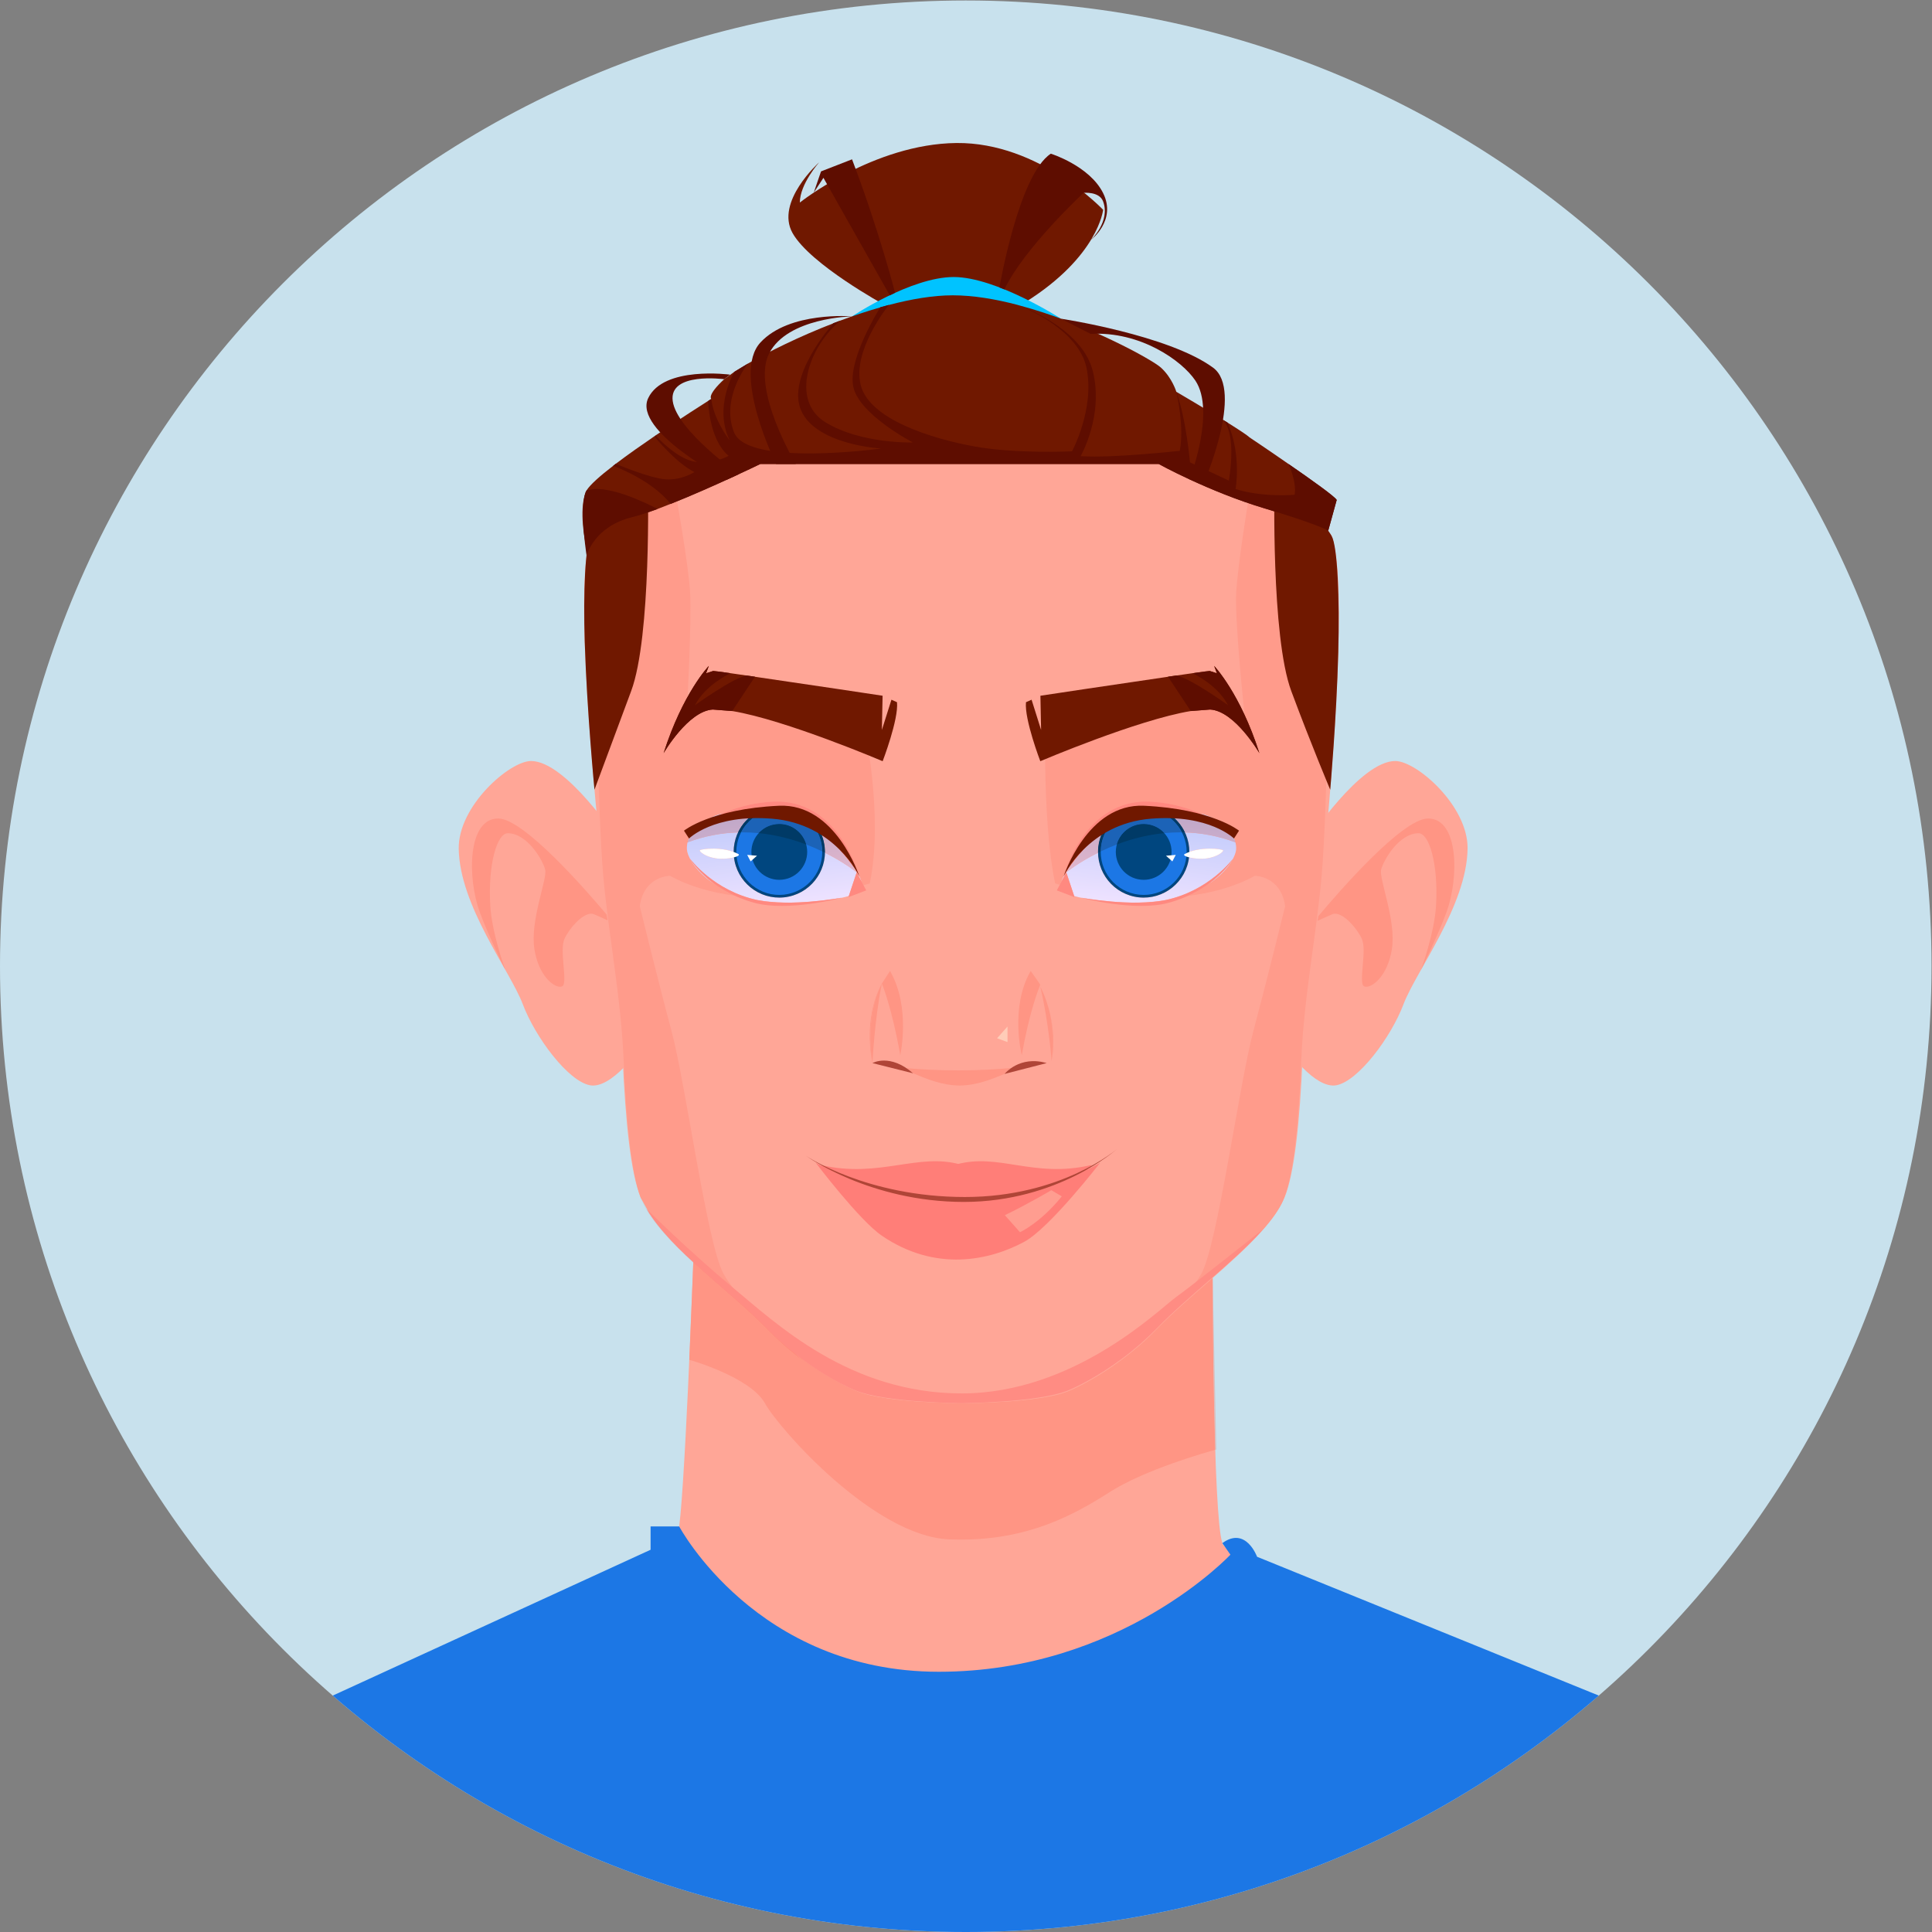 <?xml version="1.0" encoding="UTF-8" standalone="no"?>
<!-- Created with Inkscape (http://www.inkscape.org/) -->

<svg
   version="1.1"
   id="svg2"
   width="28"
   height="28"
   viewBox="0 0 28 28"
   sodipodi:docname="white man.eps"
   xmlns:inkscape="http://www.inkscape.org/namespaces/inkscape"
   xmlns:sodipodi="http://sodipodi.sourceforge.net/DTD/sodipodi-0.dtd"
   xmlns="http://www.w3.org/2000/svg"
   xmlns:svg="http://www.w3.org/2000/svg">
  <rect x="0" y="0" width="28" height="28" fill="#808080" stroke="none"/>
  <defs
     id="defs6">
    <clipPath
       clipPathUnits="userSpaceOnUse"
       id="clipPath18">
      <path
         d="M 210,105 C 210,47.012 162.988,0 105,0 47.012,0 0,47.012 0,105 c 0,57.988 47.012,105 105,105 57.988,0 105,-47.012 105,-105"
         id="path16" />
    </clipPath>
    <clipPath
       clipPathUnits="userSpaceOnUse"
       id="clipPath90">
      <path
         d="M 210,105 C 210,47.012 162.988,0 105,0 47.012,0 0,47.012 0,105 c 0,57.988 47.012,105 105,105 57.988,0 105,-47.012 105,-105"
         id="path88" />
    </clipPath>
    <clipPath
       clipPathUnits="userSpaceOnUse"
       id="clipPath96">
      <path
         d="m 123.113,111.914 c -2.855,0.043 -5.547,0.535 -5.547,0.535 0,0 0.071,-0.019 0.2,-0.051 -0.356,0.075 -0.684,0.153 -0.981,0.239 l -0.855,2.57 -0.528,-1 c 0.067,0.184 0.145,0.371 0.243,0.57 -0.004,-0.007 -0.004,-0.011 -0.004,-0.011 0,0 0.195,0.359 0.566,0.906 -0.184,-0.293 -0.277,-0.465 -0.277,-0.465 0,0 1.289,1.063 3.453,2.137 0.039,-2.469 1.914,-4.578 4.43,-4.852 0.179,-0.019 0.359,-0.027 0.539,-0.027 2.484,0 4.621,1.855 4.921,4.371 0.34,-0.09 0.805,-0.152 1.286,-0.152 0.226,0 0.457,0.015 0.679,0.046 1.149,0.172 1.813,0.735 1.739,0.875 -0.036,0.071 -0.629,0.184 -1.418,0.184 -0.688,0 -1.516,-0.086 -2.25,-0.359 0,0.75 -0.168,1.472 -0.477,2.121 1.742,-0.051 3.586,-0.371 5.484,-1.078 0.102,-0.399 0.098,-0.766 0.032,-1.043 -0.18,-0.762 -1.059,-2.274 -3.004,-3.52 1.922,1.371 2.703,2.774 2.703,2.774 0,0 -2.535,-3.465 -7.285,-4.481 -0.004,-0.004 -0.012,-0.004 -0.016,-0.004 -0.289,-0.051 -0.586,-0.094 -0.894,-0.133 -0.86,-0.101 -1.793,-0.148 -2.739,-0.152 m 11.149,6.758 -0.102,0.215 c 0,0 -0.637,0.715 -1.988,1.422 0.969,-0.414 1.547,-0.766 1.547,-0.766 0,0 -1.082,1.129 -3.235,2.082 2.399,-0.68 3.438,-1.91 3.778,-2.953"
         id="path94" />
    </clipPath>
    <linearGradient
       x1="0"
       y1="0"
       x2="1"
       y2="0"
       gradientUnits="userSpaceOnUse"
       gradientTransform="matrix(1.158,10.732,10.732,-1.158,124.381,111.594)"
       spreadMethod="pad"
       id="linearGradient104">
      <stop
         style="stop-opacity:1;stop-color:#eee2ff"
         offset="0"
         id="stop98" />
      <stop
         style="stop-opacity:1;stop-color:#bdc9fb"
         offset="0.996"
         id="stop100" />
      <stop
         style="stop-opacity:1;stop-color:#bdc9fb"
         offset="1"
         id="stop102" />
    </linearGradient>
    <clipPath
       clipPathUnits="userSpaceOnUse"
       id="clipPath114">
      <path
         d="M 210,105 C 210,47.012 162.988,0 105,0 47.012,0 0,47.012 0,105 c 0,57.988 47.012,105 105,105 57.988,0 105,-47.012 105,-105"
         id="path112" />
    </clipPath>
    <clipPath
       clipPathUnits="userSpaceOnUse"
       id="clipPath140">
      <path
         d="M 210,105 C 210,47.012 162.988,0 105,0 47.012,0 0,47.012 0,105 c 0,57.988 47.012,105 105,105 57.988,0 105,-47.012 105,-105"
         id="path138" />
    </clipPath>
    <clipPath
       clipPathUnits="userSpaceOnUse"
       id="clipPath146">
      <path
         d="m 115.93,115.207 c 0,0 0.093,0.172 0.277,0.465 0.367,0.543 0.906,1.277 1.598,2.039 0.593,0.613 1.273,1.215 2.019,1.766 -0.215,-0.469 -0.355,-0.977 -0.414,-1.516 -0.023,-0.207 -0.031,-0.414 -0.027,-0.617 -2.164,-1.074 -3.453,-2.137 -3.453,-2.137 m 18.386,3.266 c -1.898,0.707 -3.742,1.027 -5.484,1.078 -0.402,0.847 -1.035,1.566 -1.832,2.074 2.102,-0.168 3.949,-0.793 5.172,-1.316 1.351,-0.707 1.988,-1.422 1.988,-1.422 l 0.102,-0.215 c 0.019,-0.067 0.039,-0.133 0.054,-0.199"
         id="path144" />
    </clipPath>
    <linearGradient
       x1="0"
       y1="0"
       x2="1"
       y2="0"
       gradientUnits="userSpaceOnUse"
       gradientTransform="matrix(1.158,10.732,10.732,-1.158,124.381,111.594)"
       spreadMethod="pad"
       id="linearGradient154">
      <stop
         style="stop-opacity:1;stop-color:#eebbcc"
         offset="0"
         id="stop148" />
      <stop
         style="stop-opacity:1;stop-color:#bda7c9"
         offset="0.996"
         id="stop150" />
      <stop
         style="stop-opacity:1;stop-color:#bda7c9"
         offset="1"
         id="stop152" />
    </linearGradient>
    <clipPath
       clipPathUnits="userSpaceOnUse"
       id="clipPath164">
      <path
         d="M 210,105 C 210,47.012 162.988,0 105,0 47.012,0 0,47.012 0,105 c 0,57.988 47.012,105 105,105 57.988,0 105,-47.012 105,-105"
         id="path162" />
    </clipPath>
    <clipPath
       clipPathUnits="userSpaceOnUse"
       id="clipPath182">
      <path
         d="M 210,105 C 210,47.012 162.988,0 105,0 47.012,0 0,47.012 0,105 c 0,57.988 47.012,105 105,105 57.988,0 105,-47.012 105,-105"
         id="path180" />
    </clipPath>
    <clipPath
       clipPathUnits="userSpaceOnUse"
       id="clipPath188">
      <path
         d="m 85.961,111.914 c -0.945,0.004 -1.879,0.051 -2.738,0.152 -0.309,0.039 -0.609,0.082 -0.895,0.133 -0.008,0 -0.012,0 -0.016,0.004 -4.75,1.016 -7.285,4.481 -7.285,4.481 0,0 0.777,-1.403 2.703,-2.774 -1.945,1.246 -2.824,2.758 -3.004,3.52 -0.066,0.277 -0.07,0.644 0.027,1.043 1.898,0.707 3.742,1.027 5.484,1.078 -0.305,-0.649 -0.477,-1.371 -0.477,-2.121 -0.734,0.273 -1.562,0.359 -2.246,0.359 -0.789,0 -1.387,-0.113 -1.422,-0.184 -0.074,-0.14 0.59,-0.703 1.742,-0.875 0.223,-0.031 0.449,-0.046 0.68,-0.046 0.477,0 0.941,0.062 1.285,0.152 0.301,-2.516 2.438,-4.371 4.922,-4.371 0.176,0 0.355,0.008 0.535,0.027 2.519,0.274 4.394,2.383 4.434,4.852 2.16,-1.074 3.449,-2.137 3.449,-2.137 v 0 l -0.855,-2.57 c -0.293,-0.086 -0.621,-0.164 -0.977,-0.239 0.129,0.032 0.199,0.051 0.199,0.051 0,0 -2.691,-0.492 -5.547,-0.535 m 7.707,2.293 -0.527,1 v 0 c 0,0 -0.094,0.176 -0.277,0.465 0.371,-0.547 0.566,-0.906 0.566,-0.906 0,0 0,0.004 0,0.011 0.094,-0.199 0.176,-0.386 0.238,-0.57 m -18.855,4.465 c 0.336,1.043 1.379,2.273 3.773,2.953 -2.152,-0.953 -3.23,-2.082 -3.23,-2.082 0,0 0.574,0.352 1.543,0.766 -1.351,-0.707 -1.984,-1.422 -1.984,-1.422 l -0.102,-0.215"
         id="path186" />
    </clipPath>
    <linearGradient
       x1="0"
       y1="0"
       x2="1"
       y2="0"
       gradientUnits="userSpaceOnUse"
       gradientTransform="matrix(-1.158,10.732,-10.732,-1.158,84.691,111.594)"
       spreadMethod="pad"
       id="linearGradient196">
      <stop
         style="stop-opacity:1;stop-color:#eee2ff"
         offset="0"
         id="stop190" />
      <stop
         style="stop-opacity:1;stop-color:#bdc9fb"
         offset="0.996"
         id="stop192" />
      <stop
         style="stop-opacity:1;stop-color:#bdc9fb"
         offset="1"
         id="stop194" />
    </linearGradient>
    <clipPath
       clipPathUnits="userSpaceOnUse"
       id="clipPath206">
      <path
         d="M 210,105 C 210,47.012 162.988,0 105,0 47.012,0 0,47.012 0,105 c 0,57.988 47.012,105 105,105 57.988,0 105,-47.012 105,-105"
         id="path204" />
    </clipPath>
    <clipPath
       clipPathUnits="userSpaceOnUse"
       id="clipPath232">
      <path
         d="M 210,105 C 210,47.012 162.988,0 105,0 47.012,0 0,47.012 0,105 c 0,57.988 47.012,105 105,105 57.988,0 105,-47.012 105,-105"
         id="path230" />
    </clipPath>
    <clipPath
       clipPathUnits="userSpaceOnUse"
       id="clipPath238">
      <path
         d="m 93.141,115.207 c 0,0 -1.289,1.063 -3.449,2.137 0,0.203 -0.008,0.41 -0.031,0.617 -0.059,0.539 -0.199,1.047 -0.41,1.516 0.746,-0.551 1.426,-1.153 2.019,-1.762 0.688,-0.766 1.227,-1.496 1.594,-2.043 0.184,-0.289 0.277,-0.465 0.277,-0.465 m -18.387,3.266 c 0.016,0.066 0.035,0.132 0.059,0.199 l 0.102,0.215 c 0,0 0.633,0.715 1.984,1.422 1.223,0.523 3.07,1.148 5.176,1.316 -0.797,-0.508 -1.434,-1.227 -1.836,-2.074 -1.742,-0.051 -3.586,-0.371 -5.484,-1.078"
         id="path236" />
    </clipPath>
    <linearGradient
       x1="0"
       y1="0"
       x2="1"
       y2="0"
       gradientUnits="userSpaceOnUse"
       gradientTransform="matrix(-1.158,10.732,-10.732,-1.158,84.691,111.594)"
       spreadMethod="pad"
       id="linearGradient246">
      <stop
         style="stop-opacity:1;stop-color:#eebbcc"
         offset="0"
         id="stop240" />
      <stop
         style="stop-opacity:1;stop-color:#bda7c9"
         offset="0.996"
         id="stop242" />
      <stop
         style="stop-opacity:1;stop-color:#bda7c9"
         offset="1"
         id="stop244" />
    </linearGradient>
    <clipPath
       clipPathUnits="userSpaceOnUse"
       id="clipPath256">
      <path
         d="M 210,105 C 210,47.012 162.988,0 105,0 47.012,0 0,47.012 0,105 c 0,57.988 47.012,105 105,105 57.988,0 105,-47.012 105,-105"
         id="path254" />
    </clipPath>
  </defs>
  <sodipodi:namedview
     id="namedview4"
     pagecolor="#ffffff"
     bordercolor="#000000"
     borderopacity="0.25"
     inkscape:showpageshadow="2"
     inkscape:pageopacity="0.0"
     inkscape:pagecheckerboard="0"
     inkscape:deskcolor="#d1d1d1" />
  <g
     id="g8"
     inkscape:groupmode="layer"
     inkscape:label="ink_ext_XXXXXX"
     transform="matrix(1.333,0,0,-1.333,0,28)">
    <g
       id="g10"
       transform="scale(0.1)">
      <g
         id="g12">
        <g
           id="g14"
           clip-path="url(#clipPath18)">
          <path
             d="M 210,105 C 210,47.012 162.988,0 105,0 47.012,0 0,47.012 0,105 c 0,57.988 47.012,105 105,105 57.988,0 105,-47.012 105,-105"
             style="fill:#c8e1ed;fill-opacity:1;fill-rule:nonzero;stroke:none"
             id="path20" />
          <path
             d="m 75.383,72.973 c 0,0 -0.988,-26.992 -1.672,-29.66 C 73.023,40.645 37.883,25.703 37.883,25.703 H 172.117 c 0,0 -38.187,13.492 -39.219,16.578 -1.027,3.086 -1.054,28.828 -1.054,28.828 l -56.461,1.863"
             style="fill:#ffa697;fill-opacity:1;fill-rule:nonzero;stroke:none"
             id="path22" />
          <path
             d="M 73.844,44.094 H 70.734 V 41.559 L 36.176,25.703 c 0,0 0.59,-35.227 67.867,-36.109 67.281,-0.883 69.785,36.109 69.785,36.109 l -37.156,15.094 c 0,0 -1.219,3.352 -3.774,1.484 l 0.875,-1.258 c 0,0 -11.89,-12.73 -31.707,-12.73 -19.82,0 -28.222,15.801 -28.222,15.801"
             style="fill:#1c77e5;fill-opacity:1;fill-rule:nonzero;stroke:none"
             id="path24" />
          <path
             d="m 132.121,52.426 c -0.266,8.289 -0.277,18.512 -0.277,18.68 v 0 l 0.394,-18.648 c 0,0 -0.039,-0.012 -0.117,-0.031 m -57.18,9.785 v 0 l 0.434,10.586 v 0 c -0.035,-0.93 -0.203,-5.391 -0.434,-10.586"
             style="fill:#d9bfc0;fill-opacity:1;fill-rule:nonzero;stroke:none"
             id="path26" />
          <path
             d="m 104.488,42.664 c -0.429,0 -0.871,0.012 -1.316,0.027 -8.121,0.344 -18.41,11.938 -20.012,14.801 -1.598,2.856 -8.203,4.715 -8.219,4.719 0.231,5.195 0.398,9.656 0.434,10.586 2.742,-2.512 5.887,-5.055 8.246,-7.484 1.262,-1.301 2.574,-2.406 3.812,-3.328 -0.121,0.113 -0.559,0.516 -1.188,1.105 2.949,-2.394 5.707,-3.789 6.922,-4.285 3.199,-1.312 11.488,-1.312 11.488,-1.312 0,0 8.293,0 11.492,1.312 1.047,0.43 3.27,1.539 5.762,3.394 l 0.02,0.012 c 1.242,0.922 2.558,2.031 3.824,3.336 1.758,1.809 3.949,3.684 6.09,5.559 0,-0.168 0.011,-10.391 0.277,-18.68 -0.961,-0.266 -7.644,-2.152 -11.457,-4.59 -3.887,-2.484 -8.797,-5.172 -16.176,-5.172"
             style="fill:#ff9584;fill-opacity:1;fill-rule:nonzero;stroke:none"
             id="path28" />
          <path
             d="m 142.281,118.777 c 0,0 5.614,8.555 9.426,8.536 2.32,-0.012 7.914,-4.879 7.852,-9.528 -0.086,-6.222 -5.594,-13.289 -6.965,-16.914 -1.371,-3.629 -4.926,-8.351 -7.289,-8.809 -2.364,-0.457 -5.442,4.016 -5.442,4.016 0,0 1.149,17.059 2.418,22.699"
             style="fill:#ffa697;fill-opacity:1;fill-rule:nonzero;stroke:none"
             id="path30" />
          <path
             d="m 154.508,104.625 c 0,0 0,0 0,0.004 v 0 -0.004"
             style="fill:#d9bfc0;fill-opacity:1;fill-rule:nonzero;stroke:none"
             id="path32" />
          <path
             d="m 148.547,102.77 c -0.098,0 -0.184,0.015 -0.25,0.054 -0.629,0.344 0.344,3.887 -0.231,5.145 -0.515,1.136 -1.921,2.742 -2.906,2.742 -0.101,0 -0.199,-0.016 -0.293,-0.055 -0.554,-0.226 -1.179,-0.515 -1.617,-0.718 0.02,0.16 0.039,0.32 0.063,0.48 2.121,2.531 9.128,10.645 11.957,10.645 3.355,0 3.355,-6.481 2.003,-10.176 -0.933,-2.551 -2.753,-6.231 -2.765,-6.258 v 0 c 0.004,0.016 1.449,3.976 1.621,6.941 0.266,4.571 -0.746,7.891 -1.902,7.891 0,0 0,0 -0.004,0 -2.121,-0.016 -3.793,-2.914 -4.059,-3.945 -0.266,-1.028 1.676,-5.543 1.16,-8.692 -0.457,-2.797 -2.004,-4.054 -2.777,-4.054"
             style="fill:#ff9584;fill-opacity:1;fill-rule:nonzero;stroke:none"
             id="path34" />
          <path
             d="m 67.152,118.777 c 0,0 -5.617,8.555 -9.426,8.536 -2.32,-0.012 -7.914,-4.879 -7.852,-9.528 0.086,-6.222 5.594,-13.289 6.965,-16.914 1.371,-3.629 4.926,-8.351 7.289,-8.809 2.363,-0.457 5.441,4.016 5.441,4.016 0,0 -1.148,17.059 -2.418,22.699"
             style="fill:#ffa697;fill-opacity:1;fill-rule:nonzero;stroke:none"
             id="path36" />
          <path
             d="m 54.926,104.625 v 0.004 0 c 0,-0.004 0,-0.004 0,-0.004"
             style="fill:#d9bfc0;fill-opacity:1;fill-rule:nonzero;stroke:none"
             id="path38" />
          <path
             d="m 60.887,102.77 c -0.777,0 -2.32,1.257 -2.781,4.054 -0.512,3.149 1.43,7.664 1.164,8.692 -0.266,1.031 -1.938,3.929 -4.059,3.945 -0.004,0 -0.004,0 -0.004,0 -1.156,0 -2.168,-3.32 -1.902,-7.891 0.172,-2.965 1.613,-6.922 1.621,-6.941 v 0 c -0.016,0.031 -1.832,3.707 -2.766,6.258 -1.352,3.695 -1.352,10.176 2.004,10.176 2.769,0 9.539,-7.77 11.816,-10.477 0.023,-0.195 0.051,-0.395 0.074,-0.59 -0.426,0.199 -0.988,0.453 -1.488,0.66 -0.094,0.039 -0.191,0.055 -0.293,0.055 -0.984,0 -2.391,-1.606 -2.906,-2.742 -0.574,-1.258 0.398,-4.801 -0.231,-5.145 -0.07,-0.039 -0.152,-0.054 -0.25,-0.054"
             style="fill:#ff9584;fill-opacity:1;fill-rule:nonzero;stroke:none"
             id="path40" />
          <path
             d="m 143.84,115.113 c -0.617,-6.703 -1.906,-12.953 -2.215,-19.968 -0.301,-7.012 -0.887,-12.711 -1.98,-15.32 -0.489,-1.172 -1.364,-2.391 -2.461,-3.621 l -0.004,-0.004 c -3.117,-3.508 -8.071,-7.195 -11.426,-10.652 -1.266,-1.305 -2.582,-2.414 -3.824,-3.336 l -0.02,-0.012 c -2.492,-1.855 -4.715,-2.965 -5.762,-3.394 -3.199,-1.312 -11.492,-1.312 -11.492,-1.312 0,0 -8.289,0 -11.488,1.312 -1.582,0.648 -5.789,2.812 -9.605,6.742 -3.965,4.086 -10.145,8.484 -12.91,12.527 l -0.984,1.75 c -1.09,2.609 -1.676,8.309 -1.977,15.32 -0.309,7.016 -1.605,13.265 -2.215,19.968 -0.609,6.711 -3.223,31.328 -1.242,36.672 1.984,5.332 27.309,18.293 40.422,18.293 16.328,0 39.532,-16.707 40.121,-18.293 1.985,-5.344 -0.328,-29.961 -0.937,-36.672"
             style="fill:#ffa697;fill-opacity:1;fill-rule:nonzero;stroke:none"
             id="path42" />
          <path
             d="m 142.586,153.805 c -1.512,1.175 -3.723,2.738 -6.398,4.429 0.093,0.485 0.179,0.891 0.25,1.188 2.925,-2.109 5.132,-4.098 6.148,-5.617"
             style="fill:#c8d2da;fill-opacity:1;fill-rule:nonzero;stroke:none"
             id="path44" />
          <path
             d="m 121.695,62.125 c 0.528,0.48 7.2,6.309 8.918,9.438 1.793,3.266 4.106,20.59 5.657,26.387 1.55,5.801 3.453,13.574 3.453,13.574 -0.45,3.309 -3.285,3.309 -3.285,3.309 -2.258,-1.23 -4.786,-1.887 -7.29,-2.18 0.856,0.383 1.582,0.821 2.196,1.258 1.945,1.246 2.824,2.758 3.004,3.52 0.066,0.277 0.07,0.644 -0.032,1.043 0.016,-0.004 0.032,-0.012 0.047,-0.016 v 0 0 l -0.101,0.215 c -0.34,1.043 -1.379,2.273 -3.778,2.953 -1.347,0.594 -3.121,1.125 -5.308,1.266 -0.196,0.011 -0.387,0.019 -0.574,0.019 -6.7,0 -8.868,-7.801 -8.957,-8.133 -0.098,-0.199 -0.176,-0.386 -0.243,-0.57 l -0.183,-0.348 c -0.324,0.09 -0.5,0.145 -0.5,0.145 -1.539,7.32 -1.004,19.996 -1.004,19.996 l 2.504,-2.312 13.203,3.074 5.894,-2.449 c 0,0 -1.105,10.296 -0.91,13.41 0.172,2.703 1.168,9.336 1.782,12.511 2.675,-1.691 4.886,-3.254 6.398,-4.429 0.219,-0.325 0.383,-0.629 0.484,-0.907 1.981,-5.324 1.219,-31.496 0.614,-38.183 -0.614,-6.684 -1.899,-12.914 -2.207,-19.902 -0.301,-6.988 -0.84,-12.691 -1.973,-15.27 -1.82,-4.137 -8.965,-8.992 -13.492,-13.66 -1.266,-1.301 -3.074,-2.836 -4.317,-3.758 m -1.789,57.531 c 0.004,0 0.004,0.004 0.004,0.004 v 0 c 0,0 0,-0.004 -0.004,-0.004"
             style="fill:#ff9b8b;fill-opacity:1;fill-rule:nonzero;stroke:none"
             id="path46" />
          <path
             d="m 75.375,72.797 c -2.519,2.309 -4.695,4.594 -5.598,6.746 -0.055,0.129 -0.105,0.262 -0.16,0.406 0.019,-0.043 0.035,-0.086 0.051,-0.125 l 0.984,-1.75 c 1.133,-1.656 2.84,-3.371 4.731,-5.101 v 0 0 L 75.375,72.797"
             style="fill:#c8d2da;fill-opacity:1;fill-rule:nonzero;stroke:none"
             id="path48" />
          <path
             d="m 75.383,72.973 v 0 0 0 0"
             style="fill:#ff9b8b;fill-opacity:1;fill-rule:nonzero;stroke:none"
             id="path50" />
          <path
             d="m 75.375,72.797 v 0 l 0.008,0.176 c 0,-0.004 -0.004,-0.062 -0.008,-0.176"
             style="fill:#d9b2b1;fill-opacity:1;fill-rule:nonzero;stroke:none"
             id="path52" />
          <path
             d="m 87.434,61.984 c -1.238,0.922 -2.551,2.027 -3.812,3.328 -2.359,2.43 -5.504,4.973 -8.246,7.484 0.004,0.113 0.008,0.172 0.008,0.176 v 0 0 c 2.727,-2.492 5.836,-5.016 8.18,-7.426 0.887,-0.914 1.793,-1.73 2.684,-2.457 0.629,-0.59 1.066,-0.992 1.188,-1.105"
             style="fill:#ff8b79;fill-opacity:1;fill-rule:nonzero;stroke:none"
             id="path54" />
          <path
             d="m 69.891,157.129 c 0.867,0.734 1.859,1.508 2.953,2.293 0.027,-0.109 0.059,-0.234 0.09,-0.375 -1.09,-0.649 -2.109,-1.289 -3.043,-1.918"
             style="fill:#c8d2da;fill-opacity:1;fill-rule:nonzero;stroke:none"
             id="path56" />
          <path
             d="m 86.246,63.09 c -0.891,0.727 -1.797,1.543 -2.684,2.457 -2.344,2.41 -5.453,4.934 -8.18,7.426 v 0 c -1.891,1.73 -3.598,3.445 -4.731,5.101 l -0.984,1.75 c -0.016,0.039 -0.031,0.082 -0.051,0.125 -0.988,2.754 -1.527,8.219 -1.812,14.863 -0.309,6.989 -1.594,13.219 -2.207,19.902 -0.609,6.687 -1.367,32.859 0.613,38.183 0.406,1.094 1.727,2.575 3.68,4.231 0.934,0.629 1.953,1.269 3.043,1.918 0.582,-2.574 1.906,-10.371 2.094,-13.324 0.192,-3.114 -0.332,-12.789 -0.332,-12.789 l 5.562,1.414 13.789,-4.403 -0.086,1.16 c 0,0 2.141,-9.781 0.602,-17.101 0,0 -0.242,-0.074 -0.684,-0.191 l -0.211,0.394 c -0.062,0.184 -0.145,0.371 -0.238,0.57 -0.09,0.332 -2.258,8.133 -8.961,8.133 -0.188,0 -0.375,-0.008 -0.57,-0.019 -2.191,-0.141 -3.961,-0.672 -5.312,-1.266 -2.394,-0.68 -3.438,-1.91 -3.773,-2.953 l -0.102,-0.215 c 0.016,0.004 0.031,0.012 0.043,0.016 -0.098,-0.399 -0.094,-0.766 -0.027,-1.043 0.18,-0.762 1.059,-2.274 3.004,-3.52 0.59,-0.426 1.293,-0.847 2.113,-1.222 -2.41,0.308 -4.828,0.96 -7,2.144 0,0 -2.84,0 -3.285,-3.309 0,0 1.902,-7.773 3.453,-13.574 1.551,-5.797 3.859,-23.121 5.652,-26.387 1.324,-2.41 5.492,-6.496 7.582,-8.473 m 2.918,56.566 c 0,0 0,0.004 -0.004,0.004 v 0 c 0.004,0 0.004,-0.004 0.004,-0.004"
             style="fill:#ff9b8b;fill-opacity:1;fill-rule:nonzero;stroke:none"
             id="path58" />
          <path
             d="m 96.168,176.902 c 0,0 -8.07,4.395 -9.996,7.805 -1.922,3.41 2.887,7.695 2.887,7.695 0,0 -2.098,-2.359 -2.098,-4.371 0,0 8.008,6.383 17.035,6.473 9.027,0.086 15.938,-7.262 15.938,-7.262 0,0 -0.524,-5.082 -8.485,-10.062 l -15.281,-0.278"
             style="fill:#701800;fill-opacity:1;fill-rule:nonzero;stroke:none"
             id="path60" />
          <path
             d="m 92.637,175.656 c 0,0 6.402,4.278 11.051,4.278 4.648,0 11.667,-4.532 11.667,-4.532 l -22.718,0.254"
             style="fill:#00c3ff;fill-opacity:1;fill-rule:nonzero;stroke:none"
             id="path62" />
          <path
             d="m 64.633,124.195 c 0,0 1.774,4.774 3.988,10.723 2.215,5.945 1.82,22.574 1.82,22.574 0,0 -4.762,-3.187 -6.207,-5.707 -0.606,-1.058 -0.832,-6.047 -0.66,-11.519 0.238,-7.582 1.059,-16.071 1.059,-16.071"
             style="fill:#701800;fill-opacity:1;fill-rule:nonzero;stroke:none"
             id="path64" />
          <path
             d="m 144.625,124.195 c 0,0 -2.02,4.774 -4.234,10.723 -2.215,5.945 -1.821,22.574 -1.821,22.574 0,0 4.766,-3.187 6.207,-5.707 0.645,-1.125 0.875,-6.801 0.723,-12.652 -0.191,-7.305 -0.875,-14.938 -0.875,-14.938"
             style="fill:#701800;fill-opacity:1;fill-rule:nonzero;stroke:none"
             id="path66" />
          <path
             d="m 144.41,152.352 c 0,0 -0.777,0.582 -6.898,2.421 -6.121,1.836 -11.539,4.836 -11.539,4.836 0,0 -12.16,0 -23.09,0 -10.934,0 -20.211,0 -20.211,0 0,0 -5.281,-2.566 -9.75,-4.339 h -0.008 l -1.422,-0.555 c -1.062,-0.387 -2.031,-0.711 -2.809,-0.902 -4.07,-1.016 -4.949,-2.825 -5.004,-2.938 -0.035,0.141 -0.773,3.664 0,5.68 l 0.102,0.191 c 0.371,0.602 1.461,1.57 2.883,2.66 l 0.285,0.223 c 1.301,0.988 2.844,2.066 4.328,3.082 2.734,1.867 5.293,3.48 5.91,3.879 l 0.148,0.09 c 0,0 -0.516,0.371 1.402,2.144 l 1.098,0.801 1.449,0.879 0.031,0.019 c 2.234,1.282 5.594,2.954 9.277,4.375 l 0.617,0.239 0.148,0.058 c 1.43,0.535 2.891,1.024 4.348,1.438 l 0.012,0.012 0.644,0.175 0.277,0.075 c 2.438,0.644 4.828,1.05 6.945,1.05 2.215,0 4.641,-0.406 7.059,-1.043 l 0.011,-0.007 h 0.008 l 0.066,-0.02 c 7.36,-1.941 14.586,-5.945 15.5,-6.797 1.231,-1.133 1.665,-2.621 1.665,-2.621 0,0 2.785,-1.633 5.074,-3.047 l 0.011,-0.008 0.497,-0.304 c 1.183,-0.739 2.144,-1.368 2.375,-1.598 0,0 2.05,-1.367 4.238,-2.891 2.445,-1.687 5.078,-3.562 5.242,-3.914 l -0.922,-3.343"
             style="fill:#701800;fill-opacity:1;fill-rule:nonzero;stroke:none"
             id="path68" />
          <path
             d="m 71.492,154.715 c -1.062,-0.387 -2.031,-0.711 -2.809,-0.902 -4.07,-1.016 -4.859,-4.059 -4.918,-4.168 0.152,-0.731 -0.859,4.894 -0.086,6.91 l 0.102,0.191 0.703,0.121 c 2.539,0.27 7.008,-2.152 7.008,-2.152"
             style="fill:#5e0d00;fill-opacity:1;fill-rule:nonzero;stroke:none"
             id="path70" />
          <path
             d="m 144.41,152.352 c 0,0 -0.777,0.582 -6.898,2.421 -6.121,1.836 -11.539,4.836 -11.539,4.836 0,0 -12.16,0 -23.09,0 -10.934,0 -20.211,0 -20.211,0 0,0 -5.281,-2.566 -9.75,-4.339 h -0.008 c -2.152,2.687 -6.25,4.136 -6.25,4.136 l 0.285,0.223 c 0,0 3.676,-1.578 5.445,-1.691 1.774,-0.102 3.106,0.792 3.106,0.792 -2.004,0.981 -4.312,3.825 -4.312,3.825 l 0.09,0.156 c 0,0 2.301,-2.602 4.359,-2.871 2.051,-0.258 3.582,0.656 3.582,0.656 -2.141,1.754 -2.227,5.953 -2.227,5.953 l 0.195,0.141 0.148,0.09 c 0.25,-2.188 1.801,-4.246 1.992,-4.496 -1.762,3.629 0.508,7.441 0.508,7.441 l 1.449,0.879 0.031,0.019 c 0,0 -3.012,-3.769 -1.496,-7.496 1.512,-3.742 15.973,-1.738 15.973,-1.738 0,0 -7.082,0.387 -8.699,4.156 -1.57,3.629 3.176,9.082 3.5,9.453 l 0.019,0.02 0.598,0.219 0.148,0.058 c -3.473,-2.929 -5.445,-8.707 -1.598,-11.062 3.852,-2.363 9.492,-2.188 9.492,-2.188 0,0 -5.816,3.02 -6.473,6.028 -0.645,2.937 2.734,8.347 2.926,8.66 l 0.012,0.012 0.644,0.175 0.285,0.082 -0.008,-0.007 c -0.211,-0.27 -3.969,-4.997 -3.066,-8.68 0.934,-3.797 7.875,-5.891 12.43,-6.711 4.543,-0.813 10.551,-0.52 10.551,-0.52 0,0 2.511,4.664 1.57,9.094 -0.852,4 -6.262,6.336 -7.305,6.758 1.082,-0.406 6.926,-2.77 8.004,-7.164 1.192,-4.856 -1.336,-9.215 -1.336,-9.215 3.434,-0.238 10.782,0.582 10.782,0.582 0.5,2.551 -0.293,6.059 -0.368,6.391 1.071,-2.946 1.477,-7.645 1.477,-7.645 l 4.23,-1.984 c 0.829,5.168 -0.5,6.488 -0.629,6.601 l 0.497,-0.304 c 1.535,-3.539 0.859,-7.211 0.859,-7.211 2.973,-0.942 6.418,-0.629 6.418,-0.629 0.258,1.402 -0.664,3.351 -0.664,3.351 2.445,-1.687 5.078,-3.562 5.242,-3.914 l -0.922,-3.343"
             style="fill:#5e0d00;fill-opacity:1;fill-rule:nonzero;stroke:none"
             id="path72" />
          <path
             d="m 108.664,178.801 c 0,0 2.086,12.269 5.586,14.543 0,0 4.199,-1.313 5.684,-4.285 1.488,-2.977 -1.321,-5.086 -1.321,-5.086 0,0 2.141,1.992 1.321,4.179 -0.414,1.114 -2.125,0.934 -2.125,0.934 0,0 -6.477,-6.012 -8.606,-10.5 l -0.539,0.215"
             style="fill:#5e0d00;fill-opacity:1;fill-rule:nonzero;stroke:none"
             id="path74" />
          <path
             d="m 97.316,178.219 c 0,0 -1.719,6.726 -4.68,14.511 l -3.371,-1.312 -0.793,-2.309 1.055,1.61 7.211,-12.774 0.578,0.274"
             style="fill:#5e0d00;fill-opacity:1;fill-rule:nonzero;stroke:none"
             id="path76" />
          <path
             d="m 115.355,175.402 c 0,0 11.696,-1.769 16.536,-5.324 3.382,-2.488 -1.024,-12.586 -1.024,-12.586 l -1.527,0.438 c 0,0 2.863,7.39 0.625,10.742 -1.457,2.18 -6.004,5.387 -11.387,5.078 l -3.223,1.652"
             style="fill:#5e0d00;fill-opacity:1;fill-rule:nonzero;stroke:none"
             id="path78" />
          <path
             d="m 80.316,158.496 c 0,0 -6.738,4.758 -7.176,7.953 -0.438,3.192 5.598,2.375 5.598,2.375 l 0.641,0.496 c 0,0 -7.246,0.977 -8.91,-2.566 -1.66,-3.543 8.512,-8.875 8.512,-8.875 l 1.336,0.617"
             style="fill:#5e0d00;fill-opacity:1;fill-rule:nonzero;stroke:none"
             id="path80" />
          <path
             d="m 84.379,159.609 c 0,0 -4.852,9.797 -1.703,13.207 3.148,3.414 9.961,2.84 9.961,2.84 0,0 -6.988,-0.113 -9,-4.004 -2.012,-3.89 2.887,-12.043 2.887,-12.043 h -2.144"
             style="fill:#5e0d00;fill-opacity:1;fill-rule:nonzero;stroke:none"
             id="path82" />
        </g>
      </g>
      <g
         id="g84">
        <g
           id="g86"
           clip-path="url(#clipPath90)">
          <g
             id="g92"
             clip-path="url(#clipPath96)">
            <path
               d="m 121,111 v 1 h -5 v 2 h -1 v 2 h 2 v 1 h 1 v 1 h 2 v -2 h 1 v -2 h 2 v -1 h 3 v 1 h 1 v 1 h 1 v 1 h 1 v 3 h -1 v 1 h 3 v 1 h -1 v 1 h 2 v -1 h 2 v -1 h 1 v -4 h -1 v -1 h -1 v -1 h -1 v -1 h -2 v -1 h -5 v -1"
               style="fill:url(#linearGradient104);fill-opacity:1;fill-rule:nonzero;stroke:none"
               id="path106" />
          </g>
        </g>
      </g>
      <g
         id="g108">
        <g
           id="g110"
           clip-path="url(#clipPath114)">
          <path
             d="m 129.281,116.895 c -0.297,-2.723 -2.742,-4.696 -5.468,-4.403 -2.723,0.297 -4.696,2.742 -4.403,5.469 0.293,2.723 2.742,4.695 5.469,4.402 2.723,-0.297 4.695,-2.742 4.402,-5.468"
             style="fill:#00467f;fill-opacity:1;fill-rule:nonzero;stroke:none"
             id="path116" />
          <path
             d="m 128.992,116.926 c -0.277,-2.567 -2.582,-4.422 -5.148,-4.145 -2.567,0.278 -4.422,2.582 -4.145,5.149 0.278,2.566 2.582,4.422 5.149,4.144 2.562,-0.277 4.422,-2.582 4.144,-5.148"
             style="fill:#1c77e5;fill-opacity:1;fill-rule:nonzero;stroke:none"
             id="path118" />
          <path
             d="m 127.359,117.102 c -0.179,-1.664 -1.675,-2.868 -3.339,-2.688 -1.665,0.18 -2.868,1.676 -2.688,3.34 0.18,1.664 1.676,2.867 3.34,2.687 1.664,-0.179 2.867,-1.675 2.687,-3.339"
             style="fill:#00467f;fill-opacity:1;fill-rule:nonzero;stroke:none"
             id="path120" />
          <path
             d="m 115.641,114.766 c 0,0 2.23,8.593 9.535,8.125 5.683,-0.368 8.543,-3.348 8.543,-3.348 0,0 -4.664,2.82 -9.758,1.957 -5.094,-0.863 -8.32,-6.734 -8.32,-6.734"
             style="fill:#ff8980;fill-opacity:1;fill-rule:nonzero;stroke:none"
             id="path122" />
          <path
             d="m 115.93,115.207 0.898,-2.695 -1.93,0.734 1.032,1.961"
             style="fill:#ff8980;fill-opacity:1;fill-rule:nonzero;stroke:none"
             id="path124" />
          <path
             d="m 117.566,112.449 c 0,0 5.84,-1.578 9.551,-0.535 5.071,1.426 6.93,4.77 6.93,4.77 0,0 -2.535,-3.465 -7.285,-4.481 -3.617,-0.777 -9.196,0.246 -9.196,0.246"
             style="fill:#ff8980;fill-opacity:1;fill-rule:nonzero;stroke:none"
             id="path126" />
          <path
             d="m 128.801,117.199 c -0.41,-0.222 1.152,-0.66 2.437,-0.469 1.149,0.172 1.813,0.735 1.739,0.875 -0.071,0.141 -2.559,0.477 -4.176,-0.406"
             style="fill:#ffffff;fill-opacity:1;fill-rule:nonzero;stroke:none"
             id="path128" />
          <path
             d="m 127.832,117.105 -1.062,-0.089 0.691,-0.618 0.371,0.707"
             style="fill:#ffffff;fill-opacity:1;fill-rule:nonzero;stroke:none"
             id="path130" />
          <path
             d="m 117.805,117.711 c 0.593,0.66 1.297,1.34 2.101,1.945 0.004,0 0.004,0.004 0.004,0.004 -0.031,-0.062 -0.058,-0.121 -0.086,-0.183 -0.746,-0.551 -1.426,-1.153 -2.019,-1.766 m 16.558,0.746 c -0.015,0.004 -0.031,0.012 -0.047,0.016 -0.015,0.066 -0.035,0.132 -0.054,0.199 l 0.101,-0.215"
             style="fill:#ff806f;fill-opacity:1;fill-rule:nonzero;stroke:none"
             id="path132" />
        </g>
      </g>
      <g
         id="g134">
        <g
           id="g136"
           clip-path="url(#clipPath140)">
          <g
             id="g142"
             clip-path="url(#clipPath146)">
            <path
               d="m 115,115 v 1 h 1 v 1 h 1 v 1 h 1 v 1 h 1 v 1 h 1 v -3 h -1 v -1 h -1 v -1 z m 17,3 v 1 h -4 v 1 h -1 v 2 h 4 v -1 h 2 v -1 h 2 v -2"
               style="fill:url(#linearGradient154);fill-opacity:1;fill-rule:nonzero;stroke:none"
               id="path156" />
          </g>
        </g>
      </g>
      <g
         id="g158">
        <g
           id="g160"
           clip-path="url(#clipPath164)">
          <path
             d="m 119.383,117.344 c -0.004,0.203 0.004,0.41 0.027,0.617 0.059,0.539 0.199,1.047 0.414,1.516 0.028,0.062 0.055,0.121 0.086,0.183 0.184,0.129 0.367,0.258 0.563,0.383 -0.414,-0.609 -0.688,-1.328 -0.774,-2.113 -0.015,-0.149 -0.023,-0.297 -0.027,-0.446 -0.098,-0.046 -0.195,-0.093 -0.289,-0.14 m 9.449,2.207 c -0.109,0 -0.219,0.004 -0.324,0.004 -0.469,0.914 -1.231,1.66 -2.176,2.105 0.223,-0.008 0.445,-0.019 0.668,-0.035 0.797,-0.508 1.43,-1.227 1.832,-2.074"
             style="fill:#003a66;fill-opacity:1;fill-rule:nonzero;stroke:none"
             id="path166" />
          <path
             d="m 119.672,117.484 c 0.004,0.149 0.012,0.297 0.027,0.446 0.086,0.785 0.36,1.504 0.774,2.113 1.289,0.828 2.84,1.469 4.644,1.594 0.063,0.004 0.121,0.008 0.184,0.011 0.015,0 0.035,0 0.051,0 0.113,0.008 0.222,0.012 0.336,0.012 0.089,0.004 0.179,0.004 0.269,0.004 0.125,0 0.25,0 0.375,-0.004 0.945,-0.445 1.707,-1.191 2.176,-2.105 -0.063,0 -0.125,0.004 -0.184,0.004 -0.594,0 -1.172,-0.032 -1.738,-0.086 -0.481,0.527 -1.148,0.886 -1.914,0.968 -0.113,0.012 -0.223,0.02 -0.328,0.02 -1.367,0 -2.563,-0.922 -2.922,-2.223 -0.629,-0.238 -1.211,-0.496 -1.75,-0.754"
             style="fill:#1c63b7;fill-opacity:1;fill-rule:nonzero;stroke:none"
             id="path168" />
          <path
             d="m 121.422,118.238 c 0.359,1.301 1.555,2.223 2.922,2.223 0.105,0 0.215,-0.008 0.328,-0.02 0.766,-0.082 1.433,-0.441 1.914,-0.968 -1.914,-0.188 -3.664,-0.664 -5.164,-1.235"
             style="fill:#003a66;fill-opacity:1;fill-rule:nonzero;stroke:none"
             id="path170" />
          <path
             d="m 116.207,115.672 c 0.523,0.824 1.773,2.586 3.699,3.984 -0.804,-0.605 -1.508,-1.285 -2.101,-1.945 -0.692,-0.762 -1.231,-1.496 -1.598,-2.039 m 15.965,4.637 c -1.223,0.523 -3.07,1.148 -5.172,1.316 -0.223,0.016 -0.445,0.027 -0.668,0.035 -0.125,0.004 -0.25,0.004 -0.375,0.004 -0.09,0 -0.18,0 -0.269,-0.004 0.148,0.004 0.292,0.008 0.437,0.008 2.742,0 4.734,-0.676 6.047,-1.359 m -7.055,1.328 c 0.063,0.004 0.121,0.008 0.184,0.011 -0.063,-0.003 -0.121,-0.007 -0.184,-0.011"
             style="fill:#ff7267;fill-opacity:1;fill-rule:nonzero;stroke:none"
             id="path172" />
          <path
             d="m 115.641,114.766 c 0,0 2.613,5.726 9.504,6.277 6.363,0.512 9.015,-2.156 9.015,-2.156 l 0.551,0.851 c 0,0 -2.906,2.364 -10.32,2.711 -6.18,0.289 -8.75,-7.683 -8.75,-7.683"
             style="fill:#701800;fill-opacity:1;fill-rule:nonzero;stroke:none"
             id="path174" />
        </g>
      </g>
      <g
         id="g176">
        <g
           id="g178"
           clip-path="url(#clipPath182)">
          <g
             id="g184"
             clip-path="url(#clipPath188)">
            <path
               d="m 84,111 v 1 h -5 v 1 h -2 v 1 h -1 v 1 h -1 v 1 h -1 v 4 h 1 v 1 h 2 v 1 h 2 v -1 h -1 v -1 h 3 v -2 h -1 v -2 h 1 v -1 h 1 v -1 h 1 v -1 h 3 v 1 h 2 v 2 h 1 v 2 h 2 v -1 h 2 v -1 h 1 v -2 h -1 v -2 h -5 v -1"
               style="fill:url(#linearGradient196);fill-opacity:1;fill-rule:nonzero;stroke:none"
               id="path198" />
          </g>
        </g>
      </g>
      <g
         id="g200">
        <g
           id="g202"
           clip-path="url(#clipPath206)">
          <path
             d="m 79.793,116.895 c 0.293,-2.723 2.742,-4.696 5.465,-4.403 2.727,0.297 4.699,2.742 4.402,5.469 -0.293,2.723 -2.742,4.695 -5.465,4.402 -2.727,-0.297 -4.695,-2.742 -4.402,-5.468"
             style="fill:#00467f;fill-opacity:1;fill-rule:nonzero;stroke:none"
             id="path208" />
          <path
             d="m 80.082,116.926 c 0.277,-2.567 2.582,-4.422 5.145,-4.145 2.566,0.278 4.422,2.582 4.144,5.149 -0.273,2.566 -2.578,4.422 -5.144,4.144 -2.566,-0.277 -4.422,-2.582 -4.145,-5.148"
             style="fill:#1c77e5;fill-opacity:1;fill-rule:nonzero;stroke:none"
             id="path210" />
          <path
             d="m 81.711,117.102 c 0.18,-1.664 1.676,-2.868 3.34,-2.688 1.668,0.18 2.871,1.676 2.691,3.34 -0.18,1.664 -1.676,2.867 -3.34,2.687 -1.664,-0.179 -2.871,-1.675 -2.691,-3.339"
             style="fill:#00467f;fill-opacity:1;fill-rule:nonzero;stroke:none"
             id="path212" />
          <path
             d="m 93.43,114.766 c 0,0 -2.231,8.593 -9.531,8.125 -5.684,-0.368 -8.543,-3.348 -8.543,-3.348 0,0 4.66,2.82 9.754,1.957 5.094,-0.863 8.32,-6.734 8.32,-6.734"
             style="fill:#ff8980;fill-opacity:1;fill-rule:nonzero;stroke:none"
             id="path214" />
          <path
             d="m 93.141,115.207 -0.898,-2.695 1.934,0.734 -1.035,1.961"
             style="fill:#ff8980;fill-opacity:1;fill-rule:nonzero;stroke:none"
             id="path216" />
          <path
             d="m 91.508,112.449 c 0,0 -5.844,-1.578 -9.555,-0.535 -5.066,1.426 -6.926,4.77 -6.926,4.77 0,0 2.535,-3.465 7.285,-4.481 3.617,-0.777 9.195,0.246 9.195,0.246"
             style="fill:#ff8980;fill-opacity:1;fill-rule:nonzero;stroke:none"
             id="path218" />
          <path
             d="m 80.273,117.199 c 0.41,-0.222 -1.152,-0.66 -2.438,-0.469 -1.152,0.172 -1.816,0.735 -1.742,0.875 0.074,0.141 2.562,0.477 4.18,-0.406"
             style="fill:#ffffff;fill-opacity:1;fill-rule:nonzero;stroke:none"
             id="path220" />
          <path
             d="m 81.238,117.105 1.066,-0.089 -0.695,-0.618 -0.371,0.707"
             style="fill:#ffffff;fill-opacity:1;fill-rule:nonzero;stroke:none"
             id="path222" />
          <path
             d="m 91.269,117.715 c -0.594,0.609 -1.273,1.211 -2.019,1.762 -0.027,0.062 -0.059,0.121 -0.09,0.183 0.004,0 0.004,-0.004 0.004,-0.004 0.805,-0.605 1.512,-1.285 2.105,-1.941 m -16.559,0.742 0.102,0.215 c -0.023,-0.067 -0.043,-0.133 -0.059,-0.199 -0.012,-0.004 -0.027,-0.012 -0.043,-0.016"
             style="fill:#ff806f;fill-opacity:1;fill-rule:nonzero;stroke:none"
             id="path224" />
        </g>
      </g>
      <g
         id="g226">
        <g
           id="g228"
           clip-path="url(#clipPath232)">
          <g
             id="g234"
             clip-path="url(#clipPath238)">
            <path
               d="m 92,115 v 1 h -2 v 1 h -1 v 3 h 1 v -1 h 1 v -1 h 1 v -1 h 1 v -1 h 1 v -1 z m -18,3 v 1 h 1 v 1 h 1 v 1 h 2 v 1 h 5 v -1 h -1 v -1 h -1 v -1 h -3 v -1"
               style="fill:url(#linearGradient246);fill-opacity:1;fill-rule:nonzero;stroke:none"
               id="path248" />
          </g>
        </g>
      </g>
      <g
         id="g250">
        <g
           id="g252"
           clip-path="url(#clipPath256)">
          <path
             d="m 89.691,117.344 c -0.098,0.047 -0.195,0.094 -0.293,0.14 0,0.149 -0.008,0.297 -0.027,0.446 -0.082,0.785 -0.355,1.504 -0.769,2.113 0.191,-0.125 0.379,-0.254 0.559,-0.383 0.031,-0.062 0.062,-0.121 0.09,-0.183 0.211,-0.469 0.352,-0.977 0.41,-1.516 0.023,-0.207 0.031,-0.414 0.031,-0.617 m -9.453,2.207 c 0.402,0.847 1.039,1.566 1.836,2.074 0.219,0.016 0.441,0.027 0.668,0.035 -0.945,-0.445 -1.707,-1.191 -2.176,-2.105 -0.109,0 -0.219,-0.004 -0.328,-0.004"
             style="fill:#003a66;fill-opacity:1;fill-rule:nonzero;stroke:none"
             id="path258" />
          <path
             d="m 89.398,117.484 c -0.535,0.258 -1.121,0.516 -1.75,0.754 -0.359,1.301 -1.555,2.223 -2.918,2.223 -0.109,0 -0.219,-0.008 -0.328,-0.02 -0.766,-0.082 -1.433,-0.441 -1.914,-0.968 -0.566,0.054 -1.145,0.086 -1.738,0.086 -0.062,0 -0.121,-0.004 -0.184,-0.004 0.469,0.914 1.23,1.66 2.176,2.105 0.121,0.004 0.246,0.004 0.371,0.004 0.09,0 0.18,0 0.273,-0.004 0.109,0 0.219,-0.004 0.332,-0.012 0.019,0 0.035,0 0.055,0 0.059,-0.003 0.121,-0.007 0.18,-0.011 1.805,-0.125 3.359,-0.766 4.649,-1.594 0.414,-0.609 0.688,-1.328 0.769,-2.113 0.019,-0.149 0.027,-0.297 0.027,-0.446"
             style="fill:#1c63b7;fill-opacity:1;fill-rule:nonzero;stroke:none"
             id="path260" />
          <path
             d="m 87.648,118.238 c -1.5,0.571 -3.246,1.047 -5.16,1.235 0.48,0.527 1.148,0.886 1.914,0.968 0.109,0.012 0.219,0.02 0.328,0.02 1.363,0 2.559,-0.922 2.918,-2.223"
             style="fill:#003a66;fill-opacity:1;fill-rule:nonzero;stroke:none"
             id="path262" />
          <path
             d="m 92.863,115.672 c -0.367,0.547 -0.906,1.277 -1.594,2.043 -0.594,0.656 -1.301,1.336 -2.105,1.941 1.926,-1.398 3.176,-3.156 3.699,-3.984 m -15.965,4.637 c 1.312,0.683 3.305,1.359 6.047,1.359 0.144,0 0.293,-0.004 0.441,-0.008 -0.094,0.004 -0.184,0.004 -0.273,0.004 -0.125,0 -0.25,0 -0.371,-0.004 -0.227,-0.008 -0.449,-0.019 -0.668,-0.035 -2.105,-0.168 -3.953,-0.793 -5.176,-1.316 m 7.055,1.328 c -0.059,0.004 -0.121,0.008 -0.18,0.011 0.059,-0.003 0.121,-0.007 0.18,-0.011"
             style="fill:#ff7267;fill-opacity:1;fill-rule:nonzero;stroke:none"
             id="path264" />
          <path
             d="m 93.43,114.766 c 0,0 -2.609,5.726 -9.504,6.277 -6.359,0.512 -9.012,-2.156 -9.012,-2.156 l -0.551,0.851 c 0,0 2.902,2.364 10.32,2.711 6.176,0.289 8.746,-7.683 8.746,-7.683"
             style="fill:#701800;fill-opacity:1;fill-rule:nonzero;stroke:none"
             id="path266" />
          <path
             d="m 136.926,128.164 c 0,0 -2.672,4.606 -5.36,4.746 l -2.101,-0.164 c -5.785,-0.949 -16.36,-5.453 -16.36,-5.453 0,0 -1.746,4.555 -1.558,6.414 l 0.609,0.27 1.035,-3.286 -0.074,3.719 c 0,0 8.422,1.274 13.875,2.063 v 0.007 l 0.906,0.129 h 0.008 l 1.739,0.25 h 0.003 c 1.122,0.161 1.84,0.25 1.883,0.243 l 0.774,-0.25 -0.297,0.8 c 0,0 2.836,-2.957 4.918,-9.488"
             style="fill:#701800;fill-opacity:1;fill-rule:nonzero;stroke:none"
             id="path268" />
          <path
             d="m 136.926,128.164 c 0,0 -2.672,4.606 -5.36,4.746 l -2.101,-0.164 -2.473,3.727 v 0.007 l 0.906,0.129 h 0.008 c 1.481,-0.257 5.606,-3.226 5.606,-3.226 -1.137,2.203 -3.719,3.406 -3.864,3.476 1.122,0.161 1.84,0.25 1.883,0.243 l 0.774,-0.25 -0.297,0.8 c 0,0 2.836,-2.957 4.918,-9.488"
             style="fill:#5e0d00;fill-opacity:1;fill-rule:nonzero;stroke:none"
             id="path270" />
          <path
             d="m 72.148,128.164 c 0,0 2.668,4.606 5.356,4.746 l 2.106,-0.164 c 5.781,-0.949 16.355,-5.453 16.355,-5.453 0,0 1.75,4.555 1.559,6.414 l -0.605,0.27 -1.039,-3.286 0.078,3.719 c 0,0 -8.426,1.274 -13.879,2.063 v 0.007 l -0.906,0.129 H 81.168 l -1.738,0.25 h -0.008 c -1.121,0.161 -1.836,0.25 -1.883,0.243 l -0.773,-0.25 0.297,0.8 c 0,0 -2.836,-2.957 -4.914,-9.488"
             style="fill:#701800;fill-opacity:1;fill-rule:nonzero;stroke:none"
             id="path272" />
          <path
             d="m 72.148,128.164 c 0,0 2.668,4.606 5.356,4.746 l 2.106,-0.164 2.469,3.727 v 0.007 l -0.906,0.129 H 81.168 c -1.484,-0.257 -5.609,-3.226 -5.609,-3.226 1.141,2.203 3.719,3.406 3.863,3.476 -1.121,0.161 -1.836,0.25 -1.883,0.243 l -0.773,-0.25 0.297,0.8 c 0,0 -2.836,-2.957 -4.914,-9.488"
             style="fill:#5e0d00;fill-opacity:1;fill-rule:nonzero;stroke:none"
             id="path274" />
          <path
             d="m 94.856,94.469 c 0,0 -2.547,13.113 9.469,13.113 12.02,0 10.008,-12.898 10.008,-12.898 l -0.535,-0.215 c 0,0 -3.281,-2.438 -9.473,-2.438 -6.187,0 -9.469,2.438 -9.469,2.438"
             style="fill:#ffa697;fill-opacity:1;fill-rule:nonzero;stroke:none"
             id="path276" />
          <path
             d="m 104.324,92.031 v 0 c -1.894,0.016 -3.5,0.691 -5.051,1.328 -0.25,0.219 -0.496,0.406 -0.734,0.566 1.453,-0.137 3.344,-0.246 5.672,-0.246 2.269,0 4.211,0.117 5.742,0.262 -0.48,-0.332 -0.734,-0.644 -0.734,-0.648 -1.504,-0.617 -3.063,-1.246 -4.895,-1.262 v 0 m -9.457,2.433 c -0.008,0 -0.012,0.004 -0.012,0.004 l 0.012,-0.004"
             style="fill:#ff9584;fill-opacity:1;fill-rule:nonzero;stroke:none"
             id="path278" />
          <path
             d="m 109.219,93.293 c 0,0 1.621,2.043 4.578,1.176 l -4.578,-1.176"
             style="fill:#af4537;fill-opacity:1;fill-rule:nonzero;stroke:none"
             id="path280" />
          <path
             d="m 94.856,94.469 c 0,0 1.891,1.101 4.418,-1.109 l -4.418,1.109"
             style="fill:#af4537;fill-opacity:1;fill-rule:nonzero;stroke:none"
             id="path282" />
          <path
             d="m 94.856,94.469 c -1.02,5.117 0.879,8.406 1.016,8.636 -1.953,-3.792 -1.02,-8.621 -1.016,-8.636"
             style="fill:#ff9584;fill-opacity:1;fill-rule:nonzero;stroke:none"
             id="path284" />
          <path
             d="m 94.856,94.469 v 0 0 0 c -0.004,0.016 -0.938,4.844 1.016,8.636 0.004,0.008 0.008,0.012 0.008,0.012 -0.809,-3.929 -1.023,-8.648 -1.023,-8.648 v 0 0"
             style="fill:#ff9584;fill-opacity:1;fill-rule:nonzero;stroke:none"
             id="path286" />
          <path
             d="m 114.332,94.684 v 0 c 0,0 0.371,2.379 -0.156,5.094 0.316,-1.391 0.5,-3.164 0.156,-5.094"
             style="fill:#ff9584;fill-opacity:1;fill-rule:nonzero;stroke:none"
             id="path288" />
          <path
             d="m 114.332,94.684 c 0,0 -0.281,4.039 -1.223,8.082 0,0 0.649,-1.168 1.067,-2.989 0.527,-2.715 0.156,-5.094 0.156,-5.094 v 0"
             style="fill:#ff9584;fill-opacity:1;fill-rule:nonzero;stroke:none"
             id="path290" />
          <path
             d="m 108.406,97.172 1.133,1.273 v -1.691 z"
             style="fill:#ffccb8;fill-opacity:1;fill-rule:nonzero;stroke:none"
             id="path292" />
          <path
             d="m 97.879,95.328 c -0.926,5.25 -2,7.789 -2,7.789 l 0.887,1.371 c 2.285,-3.965 1.113,-9.16 1.113,-9.16"
             style="fill:#ff9584;fill-opacity:1;fill-rule:nonzero;stroke:none"
             id="path294" />
          <path
             d="m 113.09,102.949 c -0.067,0.121 -0.133,0.246 -0.203,0.367 l 0.222,-0.32 c 0,0 -0.004,-0.016 -0.019,-0.047"
             style="fill:#ff9584;fill-opacity:1;fill-rule:nonzero;stroke:none"
             id="path296" />
          <path
             d="m 111.09,95.328 c 0,0 -1.32,5.195 0.969,9.16 l 0.828,-1.172 c 0.07,-0.121 0.136,-0.246 0.203,-0.367 -0.156,-0.363 -1.149,-2.797 -2,-7.621"
             style="fill:#ff9584;fill-opacity:1;fill-rule:nonzero;stroke:none"
             id="path298" />
          <path
             d="m 89.246,83.391 c 3.211,-0.754 5.891,-0.387 8.359,-0.016 2.344,0.352 4.497,0.703 6.734,0.09 v -3.805 c 0,0 -5.883,0.359 -9.777,1.293 -3.891,0.934 -5.316,2.438 -5.316,2.438"
             style="fill:#ff7e78;fill-opacity:1;fill-rule:nonzero;stroke:none"
             id="path300" />
          <path
             d="m 88.68,83.644 c 0,0 4.738,-6.258 7.188,-7.934 5.883,-4.019 11.77,-2.672 15.488,-0.672 2.754,1.476 8.262,8.605 8.262,8.605 0,0 -6.254,-3.914 -16.262,-3.914 -8.058,0 -14.675,3.914 -14.675,3.914"
             style="fill:#ff7e78;fill-opacity:1;fill-rule:nonzero;stroke:none"
             id="path302" />
          <path
             d="m 118.684,83.394 c -3.211,-0.758 -5.774,-0.387 -8.129,-0.019 -2.239,0.352 -4.285,0.703 -6.524,0.09 v -3.805 c 0,0 5.879,0.359 9.774,1.293 3.894,0.934 4.879,2.441 4.879,2.441"
             style="fill:#ff7e78;fill-opacity:1;fill-rule:nonzero;stroke:none"
             id="path304" />
          <path
             d="m 87.652,84.375 c 0,0 6.555,-4.465 17.25,-4.465 10.536,0 16.52,5.203 16.52,5.203 0,0 -6.395,-5.738 -16.629,-5.738 -10.238,0 -17.141,5 -17.141,5"
             style="fill:#af4537;fill-opacity:1;fill-rule:nonzero;stroke:none"
             id="path306" />
          <path
             d="m 110.895,76.082 -1.645,1.855 c 2.32,1.102 5.055,2.715 5.055,2.715 l 1.136,-0.672 c -2.316,-2.883 -4.546,-3.898 -4.546,-3.898"
             style="fill:#ff9d90;fill-opacity:1;fill-rule:nonzero;stroke:none"
             id="path308" />
        </g>
      </g>
      <path
         d="m 137.313,76.398 c -3.137,-3.531 -8.125,-7.242 -11.504,-10.723 -1.278,-1.312 -2.602,-2.434 -3.852,-3.363 l -0.019,-0.012 c -2.508,-1.863 -4.747,-2.984 -5.805,-3.414 -3.219,-1.324 -11.57,-1.395 -11.57,-1.395 0,0 -8.348,0.07 -11.571,1.395 -1.59,0.648 -5.824,2.832 -9.672,6.789 -3.992,4.113 -10.246,8.254 -13,12.906 0,0 4.516,-4.492 9.305,-8.473 4.789,-3.973 12.73,-11.551 24.938,-11.551 12.203,0 21.355,9.055 23.257,10.438 1.875,1.355 9.243,7.207 9.493,7.402"
         style="fill:#ff8c83;fill-opacity:1;fill-rule:nonzero;stroke:none"
         id="path310" />
    </g>
  </g>
</svg>
